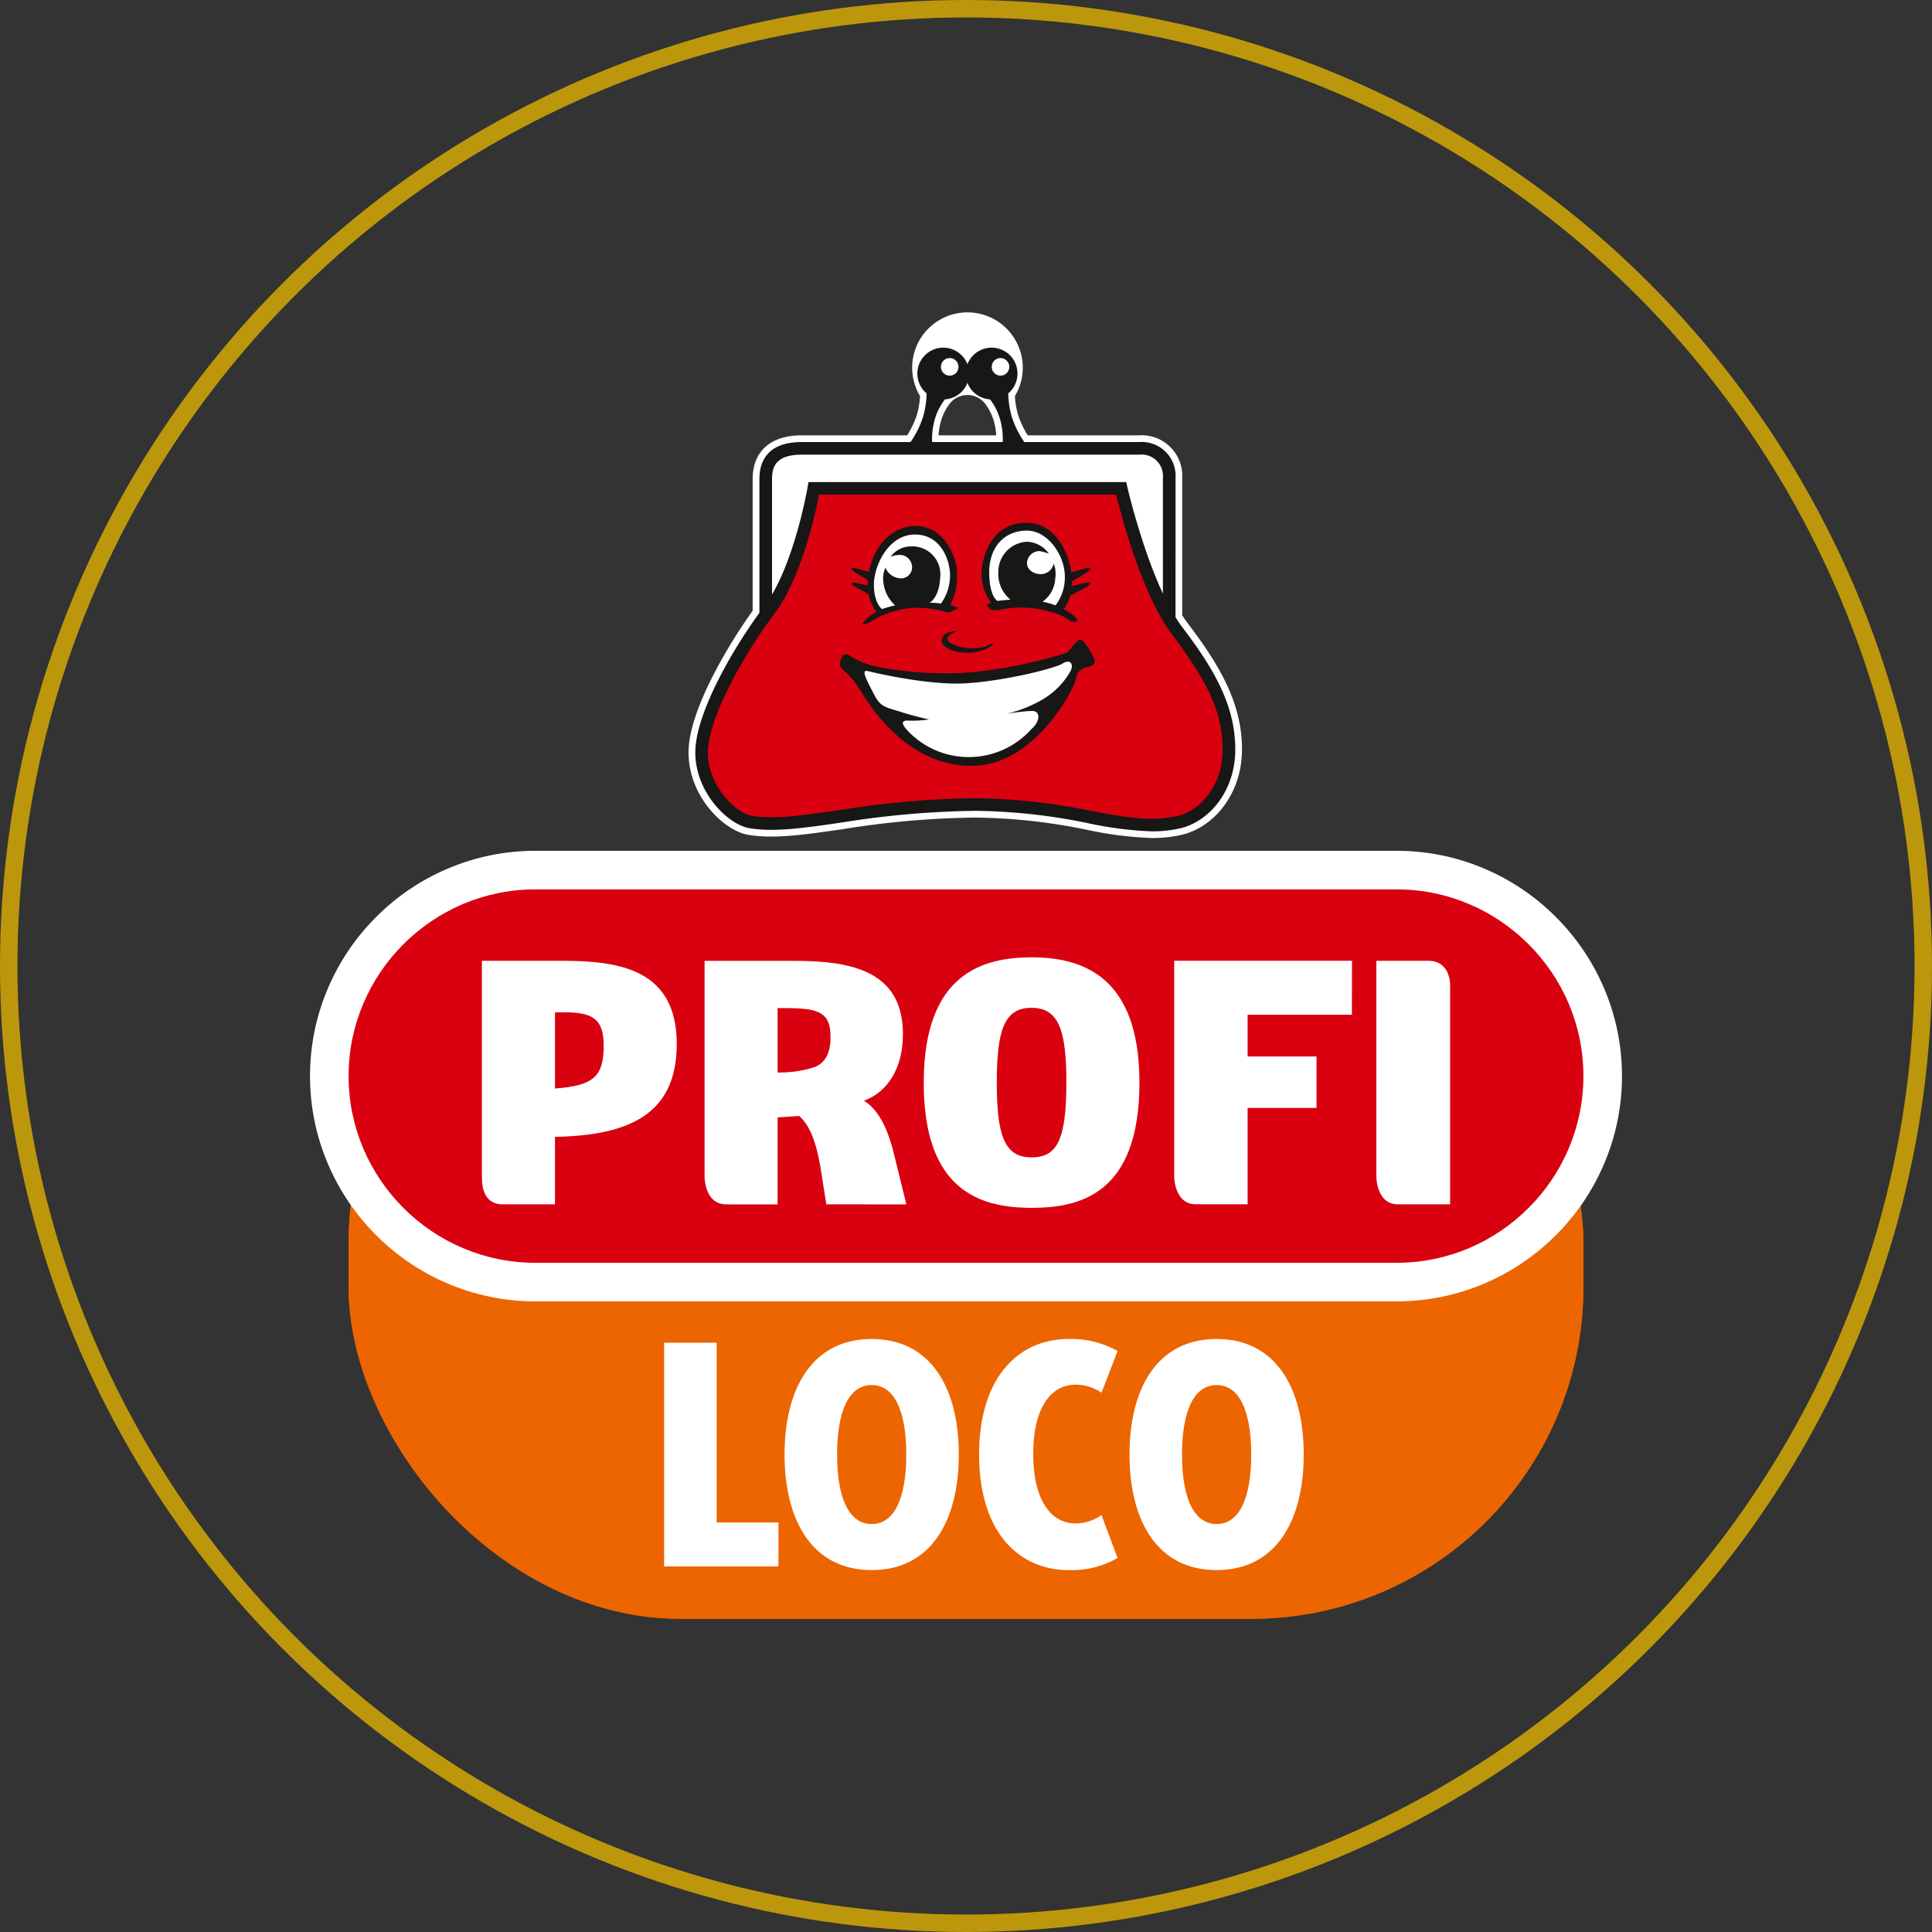 <svg xmlns="http://www.w3.org/2000/svg" width="221.496" height="221.496" viewBox="0 0 221.496 221.496"><rect x="0" y="0" width="221.496" height="221.496" fill="#333333" stroke="none"/><g transform="translate(-319.704)"><g transform="translate(319.704)" fill="none" stroke="#bc970c" stroke-width="2"><circle cx="110.748" cy="110.748" r="110.748" stroke="none"/><circle cx="110.748" cy="110.748" r="109.748" fill="none"/></g><g transform="translate(359.668 39.11)"><g transform="translate(0 65.365)" fill="#ec6500" stroke="#ec6500" stroke-miterlimit="10" stroke-width="4.422"><rect width="141.569" height="81.112" rx="38.055" stroke="none"/><rect x="2.211" y="2.211" width="137.147" height="76.691" rx="35.844" fill="none"/></g><g transform="translate(-469.435 -458.407)" fill="#d90010" stroke-miterlimit="10"><path d="M 589.598 566.283 L 490.841 566.283 C 487.665 566.283 484.578 565.655 481.665 564.418 C 478.856 563.224 476.331 561.518 474.16 559.347 C 471.989 557.176 470.283 554.651 469.089 551.842 C 467.852 548.929 467.224 545.842 467.224 542.666 C 467.224 539.491 467.852 536.403 469.089 533.49 C 470.283 530.681 471.989 528.156 474.16 525.985 C 476.331 523.814 478.856 522.108 481.665 520.915 C 484.578 519.678 487.665 519.05 490.841 519.05 L 589.598 519.05 C 592.774 519.05 595.861 519.678 598.774 520.915 C 601.583 522.108 604.108 523.814 606.279 525.985 C 608.45 528.156 610.156 530.682 611.349 533.49 C 612.587 536.403 613.214 539.491 613.214 542.666 C 613.214 545.842 612.587 548.929 611.349 551.842 C 610.156 554.651 608.45 557.176 606.279 559.347 C 604.108 561.518 601.583 563.224 598.774 564.418 C 595.861 565.655 592.774 566.283 589.598 566.283 Z" stroke="none"/><path d="M 589.598 564.072 C 601.371 564.072 611.004 554.439 611.004 542.666 C 611.004 530.893 601.371 521.261 589.598 521.261 L 490.841 521.261 C 479.068 521.261 469.435 530.893 469.435 542.666 C 469.435 554.439 479.068 564.072 490.841 564.072 L 589.598 564.072 M 589.598 568.493 L 490.841 568.493 C 487.366 568.493 483.988 567.807 480.8 566.452 C 477.729 565.148 474.969 563.283 472.596 560.91 C 470.224 558.538 468.359 555.778 467.055 552.706 C 465.7 549.518 465.013 546.14 465.013 542.666 C 465.013 539.192 465.7 535.814 467.055 532.626 C 468.359 529.555 470.224 526.795 472.597 524.422 C 474.969 522.05 477.729 520.185 480.8 518.88 C 483.988 517.526 487.366 516.839 490.841 516.839 L 589.598 516.839 C 593.073 516.839 596.451 517.526 599.639 518.88 C 602.71 520.185 605.47 522.05 607.842 524.422 C 610.215 526.795 612.079 529.555 613.384 532.626 C 614.738 535.814 615.425 539.192 615.425 542.666 C 615.425 546.14 614.738 549.518 613.384 552.706 C 612.079 555.777 610.215 558.538 607.842 560.91 C 605.47 563.283 602.71 565.148 599.639 566.452 C 596.451 567.807 593.073 568.493 589.598 568.493 Z" stroke="none" fill="#fff"/></g><g transform="translate(15.285 70.645)"><path d="M496.609,560.571v-24.75h9.254c6.541,0,13.082,1,13.082,9.533,0,8.017-5.384,10.489-13.959,10.649v7.738H499c-1.577,0-2.389-1.1-2.389-3.046m9.413-18.971h-1.037v8.736c4.587-.32,5.584-1.516,5.584-4.946C510.569,542.442,509.253,541.724,506.022,541.724Z" transform="translate(-496.609 -535.422)" fill="#fff"/><path d="M555.949,563.741l-.638-4.029c-.518-3.191-1.276-5.026-2.473-6.1l-2.473.159v9.972h-5.9c-2.474,0-2.474-3.17-2.474-3.17v-24.75h9.652c5.784,0,13.083.4,13.083,8.376,0,4.068-1.835,6.7-4.467,7.658,1.915,1.2,2.832,3.67,3.431,6.063l1.435,5.823Zm-4.507-22.5h-1.077v7.379a12.964,12.964,0,0,0,4.308-.638c1.077-.478,1.755-1.436,1.755-3.43C556.428,541.844,555.231,541.246,551.442,541.246Z" transform="translate(-516.463 -535.422)" fill="#fff"/><path d="M599.025,563.83c-5.943,0-12.364-1.994-12.364-14.359,0-12.564,6.86-14.359,12.364-14.359,5.823,0,12.365,2.154,12.365,14.359C611.39,562.354,604.449,563.83,599.025,563.83Zm0-22.934c-3.111,0-3.989,2.513-3.989,8.575,0,5.983.838,8.576,3.989,8.576,2.991,0,3.988-2.154,3.988-8.576C603.013,543.647,602.216,540.9,599.025,540.9Z" transform="translate(-536.007 -535.112)" fill="#fff"/><path d="M658.086,542H646.128v4.785h7.9v5.9h-7.9v11.048h-5.942c-2.473,0-2.473-3.17-2.473-3.17v-24.75h20.381Z" transform="translate(-558.343 -535.422)" fill="#fff"/><path d="M681.383,563.741c-2.474,0-2.474-3.17-2.474-3.17v-24.75h5.982c2.473,0,2.473,2.639,2.473,2.639v25.281Z" transform="translate(-576.366 -535.422)" fill="#fff"/></g><g transform="translate(36.177 114.401)"><path d="M533.749,639.3V613.659h6.02v20.612h7.083V639.3Z" transform="translate(-533.749 -613.233)" fill="#fff"/><path d="M568.28,639.394c-6.834,0-9.987-5.7-9.987-13.245s3.152-13.247,9.987-13.247,9.988,5.7,9.988,13.247S575.116,639.394,568.28,639.394Zm0-21.214c-2.621,0-3.966,3.011-3.966,7.969s1.345,7.968,3.966,7.968,3.967-3.01,3.967-7.968S570.9,618.18,568.28,618.18Z" transform="translate(-544.487 -612.902)" fill="#fff"/><path d="M608.22,639.394c-5.737,0-10.271-4.357-10.271-13.245S602.482,612.9,608.22,612.9a10.76,10.76,0,0,1,5.6,1.382l-1.842,4.781a5.12,5.12,0,0,0-2.974-.921c-2.94,0-4.853,2.834-4.853,7.933s1.912,7.969,4.853,7.969a5.12,5.12,0,0,0,2.974-.956l1.842,4.922A10.482,10.482,0,0,1,608.22,639.394Z" transform="translate(-561.837 -612.902)" fill="#fff"/><path d="M638.587,639.394c-6.836,0-9.987-5.7-9.987-13.245s3.151-13.247,9.987-13.247,9.987,5.7,9.987,13.247S645.422,639.394,638.587,639.394Zm0-21.214c-2.621,0-3.967,3.011-3.967,7.969s1.346,7.968,3.967,7.968,3.966-3.01,3.966-7.968S641.208,618.18,638.587,618.18Z" transform="translate(-575.247 -612.902)" fill="#fff"/></g><g transform="translate(38.978 0)"><g transform="translate(0 10.801)"><path d="M591.54,431.375H552.863c-3.091,0-4.129,1.438-4.129,3.523v15.569c-3.433,4.692-7.353,11.752-7.353,15.761,0,4.17,3.409,7.612,5.608,7.98,5.44.911,13.668-2,25.8-2,11.142,0,17.4,3.433,23.377,2,2.866-.687,5.679-3.81,5.679-8.34s-2.013-8.411-5.895-13.516a16.5,16.5,0,0,1-.956-1.42V434.754a3.155,3.155,0,0,0-3.45-3.379" transform="translate(-539.889 -429.883)" fill="#fff"/><path d="M591.866,474.886a42.133,42.133,0,0,1-7.475-.944,66.245,66.245,0,0,0-12.766-1.4,101.489,101.489,0,0,0-15.3,1.342c-4.369.631-7.82,1.128-10.747.639-2.794-.467-6.853-4.382-6.853-9.452,0-4.731,4.49-12.245,7.352-16.244V433.737c0-3.187,2.049-5.015,5.621-5.015H590.38a4.646,4.646,0,0,1,4.943,4.872v15.752c.222.349.44.664.651.943,3.721,4.892,6.2,9.216,6.2,14.418,0,5.354-3.433,8.978-6.824,9.791A14.854,14.854,0,0,1,591.866,474.886Zm-20.241-5.334a69.65,69.65,0,0,1,13.306,1.455c3.846.709,6.885,1.268,9.723.588,2.253-.54,4.535-3.08,4.535-6.888,0-3.836-1.515-7.254-5.591-12.612a17.961,17.961,0,0,1-1.044-1.551l-.215-.357V433.594c0-1.27-.641-1.887-1.959-1.887H551.7c-2.438,0-2.636.92-2.636,2.031v16.057l-.288.393c-3.51,4.8-7.065,11.45-7.065,14.879,0,3.6,3.03,6.286,4.362,6.509,2.469.413,5.717-.055,9.828-.65A105.437,105.437,0,0,1,571.624,469.553Z" transform="translate(-538.729 -428.722)" fill="#fff"/></g><g transform="translate(0.746)"><path d="M595.946,443.372a16.5,16.5,0,0,1-.956-1.42V425.774a3.154,3.154,0,0,0-3.45-3.379H576.316l2.13-.641a10.939,10.939,0,0,1-1.5-3,10.563,10.563,0,0,1-.4-2.661,31.623,31.623,0,0,1-6.594-5.116,2.968,2.968,0,0,0-2.762,5.116,10.588,10.588,0,0,1-.4,2.661,10.922,10.922,0,0,1-1.5,3l2.13.641H552.863c-3.091,0-4.129,1.438-4.129,3.523v15.569c-3.433,4.692-7.353,11.752-7.353,15.761,0,4.17,3.409,7.612,5.608,7.98,5.44.911,13.668-2,25.8-2,11.142,0,17.4,3.433,23.377,2,2.866-.687,5.679-3.81,5.679-8.34S599.829,448.476,595.946,443.372Zm-27.82-24.363a6.774,6.774,0,0,1,1.147-2.231,2.7,2.7,0,0,1,5.172,0,6.777,6.777,0,0,1,1.147,2.231,8.294,8.294,0,0,1,.26,3.386h-7.987A8.309,8.309,0,0,1,568.126,419.008Z" transform="translate(-540.635 -410.101)" fill="#171716"/><path d="M592.432,465.745a41.54,41.54,0,0,1-7.326-.937,66.87,66.87,0,0,0-12.9-1.417,103.541,103.541,0,0,0-15.4,1.349c-4.3.621-7.706,1.111-10.518.642-2.48-.415-6.23-4.1-6.23-8.716s4.553-12.134,7.353-16V425.336c0-1.947.845-4.269,4.875-4.269h11.559l.253-.341a10.264,10.264,0,0,0,1.388-2.77,9.476,9.476,0,0,0,.358-2.136,6.34,6.34,0,1,1,10.878,0,9.484,9.484,0,0,0,.358,2.136,10.28,10.28,0,0,0,1.388,2.77l.253.341H590.96a3.9,3.9,0,0,1,4.2,4.125V441.16c.272.44.542.836.8,1.179h0c3.63,4.773,6.048,8.974,6.048,13.967,0,4.967-3.145,8.32-6.252,9.066A14.147,14.147,0,0,1,592.432,465.745ZM572.2,461.9a68.1,68.1,0,0,1,13.171,1.441c3.934.724,7.041,1.3,10.033.58,2.538-.609,5.107-3.419,5.107-7.614,0-4.018-1.556-7.559-5.742-13.064h0a17.171,17.171,0,0,1-1-1.486l-.108-.178V425.193a2.408,2.408,0,0,0-2.7-2.634H552.282c-2.981,0-3.382,1.4-3.382,2.777v15.813l-.145.2c-3.472,4.745-7.208,11.563-7.208,15.32,0,3.914,3.273,6.958,4.984,7.244,2.583.433,5.882-.043,10.058-.647A104.812,104.812,0,0,1,572.2,461.9Zm-4.234-40.832h6.619a7.5,7.5,0,0,0-.291-2.425,6.135,6.135,0,0,0-.839-1.742,2.576,2.576,0,0,0-4.359,0,6.14,6.14,0,0,0-.839,1.742h0A7.5,7.5,0,0,0,567.97,421.067Zm-2.111-.323.612.185a9.234,9.234,0,0,1,.113-1.631A11.978,11.978,0,0,1,565.859,420.744Zm10.116-1.447a9.24,9.24,0,0,1,.113,1.631l.613-.185A11.937,11.937,0,0,1,575.975,419.3Zm-4.294-6.077.3.792a2.221,2.221,0,0,0,1.934,1.439l.334.021.206.262a7.424,7.424,0,0,1,.94,1.573,12.214,12.214,0,0,1-.18-1.775l-.011-.361.277-.232a2.221,2.221,0,1,0-3.5-2.491Zm-3.176-2.207a2.223,2.223,0,0,0-1.424,3.926l.277.232-.011.361a12.157,12.157,0,0,1-.181,1.775,7.42,7.42,0,0,1,.941-1.573l.206-.262.333-.021a2.221,2.221,0,0,0,1.934-1.439l.3-.792-.295-.773a2.208,2.208,0,0,0-1.434-1.339A2.237,2.237,0,0,0,568.505,411.013Z" transform="translate(-540.055 -409.52)" fill="#fff"/></g><g transform="translate(0.769 0.747)"><g transform="translate(7.353 10.823)"><path d="M554.453,450.62V434.9c0-2.085,1.037-3.523,4.129-3.523h38.678a3.155,3.155,0,0,1,3.45,3.379v16.26" transform="translate(-553.73 -430.652)" fill="#fff"/><path d="M600.871,450.452h-1.446v-16.26a2.451,2.451,0,0,0-2.728-2.656H558.02c-3,0-3.405,1.415-3.405,2.8v15.722h-1.446V434.335c0-1.937.841-4.246,4.852-4.246H596.7a3.878,3.878,0,0,1,4.174,4.1Z" transform="translate(-553.168 -430.089)" fill="#171716"/></g><g transform="translate(0 15.406)"><path d="M554.242,439.523h35.241s2.581,11.29,6.463,16.394,5.895,8.987,5.895,13.516-2.813,7.653-5.679,8.34c-5.978,1.432-12.235-2-23.377-2-12.128,0-20.356,2.911-25.8,2-2.2-.368-5.608-3.81-5.608-7.98s4.242-11.646,7.765-16.319S554.242,439.523,554.242,439.523Z" transform="translate(-540.658 -438.8)" fill="#d90010"/><path d="M592.449,478.286a41.61,41.61,0,0,1-7.323-.936,66.812,66.812,0,0,0-12.9-1.417,103.657,103.657,0,0,0-15.405,1.349c-4.3.621-7.7,1.113-10.51.642-2.473-.414-6.211-4.093-6.211-8.694,0-4.3,4.1-11.7,7.91-16.754,3.378-4.48,4.946-13.544,4.962-13.635l.1-.6H589.5l.129.563c.025.111,2.591,11.2,6.333,16.117,3.627,4.769,6.043,8.967,6.043,13.953,0,4.956-3.136,8.3-6.234,9.043A14.1,14.1,0,0,1,592.449,478.286Zm-20.227-3.8a68.072,68.072,0,0,1,13.167,1.441c3.936.724,7.045,1.3,10.042.58,2.546-.611,5.125-3.43,5.125-7.636,0-4.025-1.558-7.569-5.748-13.078-3.476-4.57-5.875-13.725-6.458-16.108H554.283c-.418,2.167-2.019,9.545-5.122,13.662-3.693,4.9-7.618,12.131-7.618,15.883,0,3.926,3.286,6.979,5,7.267,2.588.435,5.887-.043,10.065-.647A104.768,104.768,0,0,1,572.222,474.485Z" transform="translate(-540.096 -438.237)" fill="#171716"/></g><g transform="translate(24.615)"><path d="M590.514,414.673a2.968,2.968,0,1,0-4.749,1.419,10.591,10.591,0,0,1-.4,2.661,10.939,10.939,0,0,1-1.5,3l2.616.788a8.21,8.21,0,0,1,.237-3.533,6.777,6.777,0,0,1,1.147-2.231A2.966,2.966,0,0,0,590.514,414.673Z" transform="translate(-583.857 -410.849)" fill="#171716"/></g><g transform="translate(31.004)"><path d="M595.341,414.673a2.968,2.968,0,1,1,4.749,1.419,10.561,10.561,0,0,0,.4,2.661,10.919,10.919,0,0,0,1.5,3l-2.616.788a8.2,8.2,0,0,0-.237-3.533A6.774,6.774,0,0,0,598,416.777,2.966,2.966,0,0,1,595.341,414.673Z" transform="translate(-595.215 -410.849)" fill="#171716"/></g><g transform="translate(28.164 1.194)"><path d="M592.179,413.977a1.007,1.007,0,1,1-1.006-1.006A1.007,1.007,0,0,1,592.179,413.977Z" transform="translate(-590.166 -412.971)" fill="#fff"/></g><g transform="translate(33.988 1.194)"><path d="M602.531,413.977a1.006,1.006,0,1,1-1.006-1.006A1.007,1.007,0,0,1,602.531,413.977Z" transform="translate(-600.519 -412.971)" fill="#fff"/></g><g transform="translate(19.086 20.443)"><path d="M574.027,458.491a2.5,2.5,0,0,0,1.247-.464,10.08,10.08,0,0,1,7.1-1.275,9.9,9.9,0,0,1,1.537.376s.325-.123.58-.232c.325-.139.754-.319.522-.377s-.841-.261-.841-.261a7.059,7.059,0,0,0,.783-3.189c.127-2.523-1.8-6.354-5.4-5.829-3.383.493-4.836,4.2-4.836,6.466a5.093,5.093,0,0,0,.987,3.335,4.36,4.36,0,0,0-.987.667A5.487,5.487,0,0,0,574.027,458.491Z" transform="translate(-574.027 -447.191)" fill="#171716"/><g transform="translate(1.392 0.968)"><path d="M577.43,457.475s.394-.137.8-.254.708-.174.708-.174a4.148,4.148,0,0,1-1.334-2.53,3.18,3.18,0,0,1,.214-1.8,1.983,1.983,0,0,0,1.534,1.211,1.272,1.272,0,0,0,1.521-1.1,1.429,1.429,0,0,0-1.183-1.551,2.742,2.742,0,0,0-1.275.2,2.887,2.887,0,0,1,2.378-1.189,3.2,3.2,0,0,1,3.306,3.6c-.119,2.317-1.212,2.858-1.212,2.858s.225-.008.631.02.676.07.676.07a5.535,5.535,0,0,0,1.037-3.208c0-1.914-1.155-4.785-4.141-4.7s-4.587,3.632-4.587,5.749S577.43,457.475,577.43,457.475Z" transform="translate(-576.502 -448.912)" fill="#fff"/></g></g><g transform="translate(32.801 20.073)"><path d="M608.267,457.585c.907.627,1.362.232.957-.2a6.87,6.87,0,0,0-1.422-.957s.929-.783.986-3.074-1.363-6.727-5.1-6.814-5.017,3.219-5.249,5.365a5.709,5.709,0,0,0,1.073,3.8s-.667.145-.377.435.377.493,1.276.406a11.434,11.434,0,0,1,4.7-.087C607.6,456.947,608.267,457.585,608.267,457.585Z" transform="translate(-598.409 -446.535)" fill="#171716"/><g transform="translate(0.897 0.901)"><path d="M606.123,456.284s.373.071.755.185c.413.123.724.24.724.24a5.244,5.244,0,0,0,1.073-3.294c0-2.494-1.994-5.278-4.335-5.278-2.716,0-4.364,2.029-4.335,4.843s.957,3.219.957,3.219.435-.059.725-.087.754-.058.754-.058a3.767,3.767,0,0,1-1.392-3.074,3.46,3.46,0,0,1,3.293-3.567,3.232,3.232,0,0,1,2.506,1.363,7.157,7.157,0,0,0-1.073-.29,1.444,1.444,0,0,0-1.433,1.247c-.075.9.74,1.331,1.433,1.392a1.511,1.511,0,0,0,1.623-1.218,3.353,3.353,0,0,1,.174,1.74A3.452,3.452,0,0,1,606.123,456.284Z" transform="translate(-600.004 -448.136)" fill="#fff"/></g></g><g transform="translate(16.594 33.487)"><path d="M570.54,472.109a10.068,10.068,0,0,0,3.185,1.342,41.9,41.9,0,0,0,9.8.744,52.835,52.835,0,0,0,12-2.3c.547-.373.681-.777,1.014-1.064s.586-.889,1.237.094a9.34,9.34,0,0,1,1.009,1.736c.176.428-.372.8-.895.866a1.473,1.473,0,0,0-1.244,1.358c-.063.825-4.457,9.515-11.334,9.926s-11.321-5.268-13.166-8.287-2.607-2.558-2.544-3.383S570.1,471.848,570.54,472.109Z" transform="translate(-569.597 -470.382)" fill="#171716"/><g transform="translate(2.81 2.515)"><path d="M574.938,475.926s6.764,1.685,11.275,1.406,10.22-1.713,11.092-2.269,1.342.08.862.937a8.758,8.758,0,0,1-3.254,3.238,15.061,15.061,0,0,1-3.957,1.567s1.784-.28,2.824-.3.945,1.212-.054,2.07a9.63,9.63,0,0,1-14.318.053c-.571-.666-.643-1.086.285-1.015a12.747,12.747,0,0,0,2.292-.137s-1.531-.323-3.253-.87-2.3-.522-3.062-2.022S574.121,475.735,574.938,475.926Z" transform="translate(-574.591 -474.853)" fill="#fff"/></g></g><g transform="translate(28.249 32.499)"><path d="M593.067,470.551a5.811,5.811,0,0,0,2.12-.125,4.836,4.836,0,0,0,.975-.434c.2-.112-.07.323-.528.559a5.333,5.333,0,0,1-3.485.441,2.78,2.78,0,0,1-1.718-.863.889.889,0,0,1,.377-1.2,2.1,2.1,0,0,1,1.113-.305c.258.006-.793.347-.934.718C590.832,469.751,591.469,470.3,593.067,470.551Z" transform="translate(-590.317 -468.624)" fill="#171716"/></g><g transform="translate(17.922 26.929)"><path d="M574.19,460.207l-1.735-.947c-.755-.412-.633-.676.25-.458s1.623.358,1.623.358Z" transform="translate(-571.958 -458.723)" fill="#171716"/></g><g transform="translate(17.879 25.25)"><path d="M574.053,457.3l-1.693-1.02c-.737-.444-.6-.7.269-.447s1.607.426,1.607.426Z" transform="translate(-571.881 -455.737)" fill="#171716"/></g><g transform="translate(42.91 26.929)"><path d="M616.52,460.207l1.735-.947c.755-.412.633-.676-.25-.458s-1.623.358-1.623.358Z" transform="translate(-616.381 -458.723)" fill="#171716"/></g><g transform="translate(42.969 25.25)"><path d="M616.669,457.3l1.693-1.02c.737-.444.6-.7-.269-.447s-1.607.426-1.607.426Z" transform="translate(-616.486 -455.737)" fill="#171716"/></g></g></g></g></g></svg>